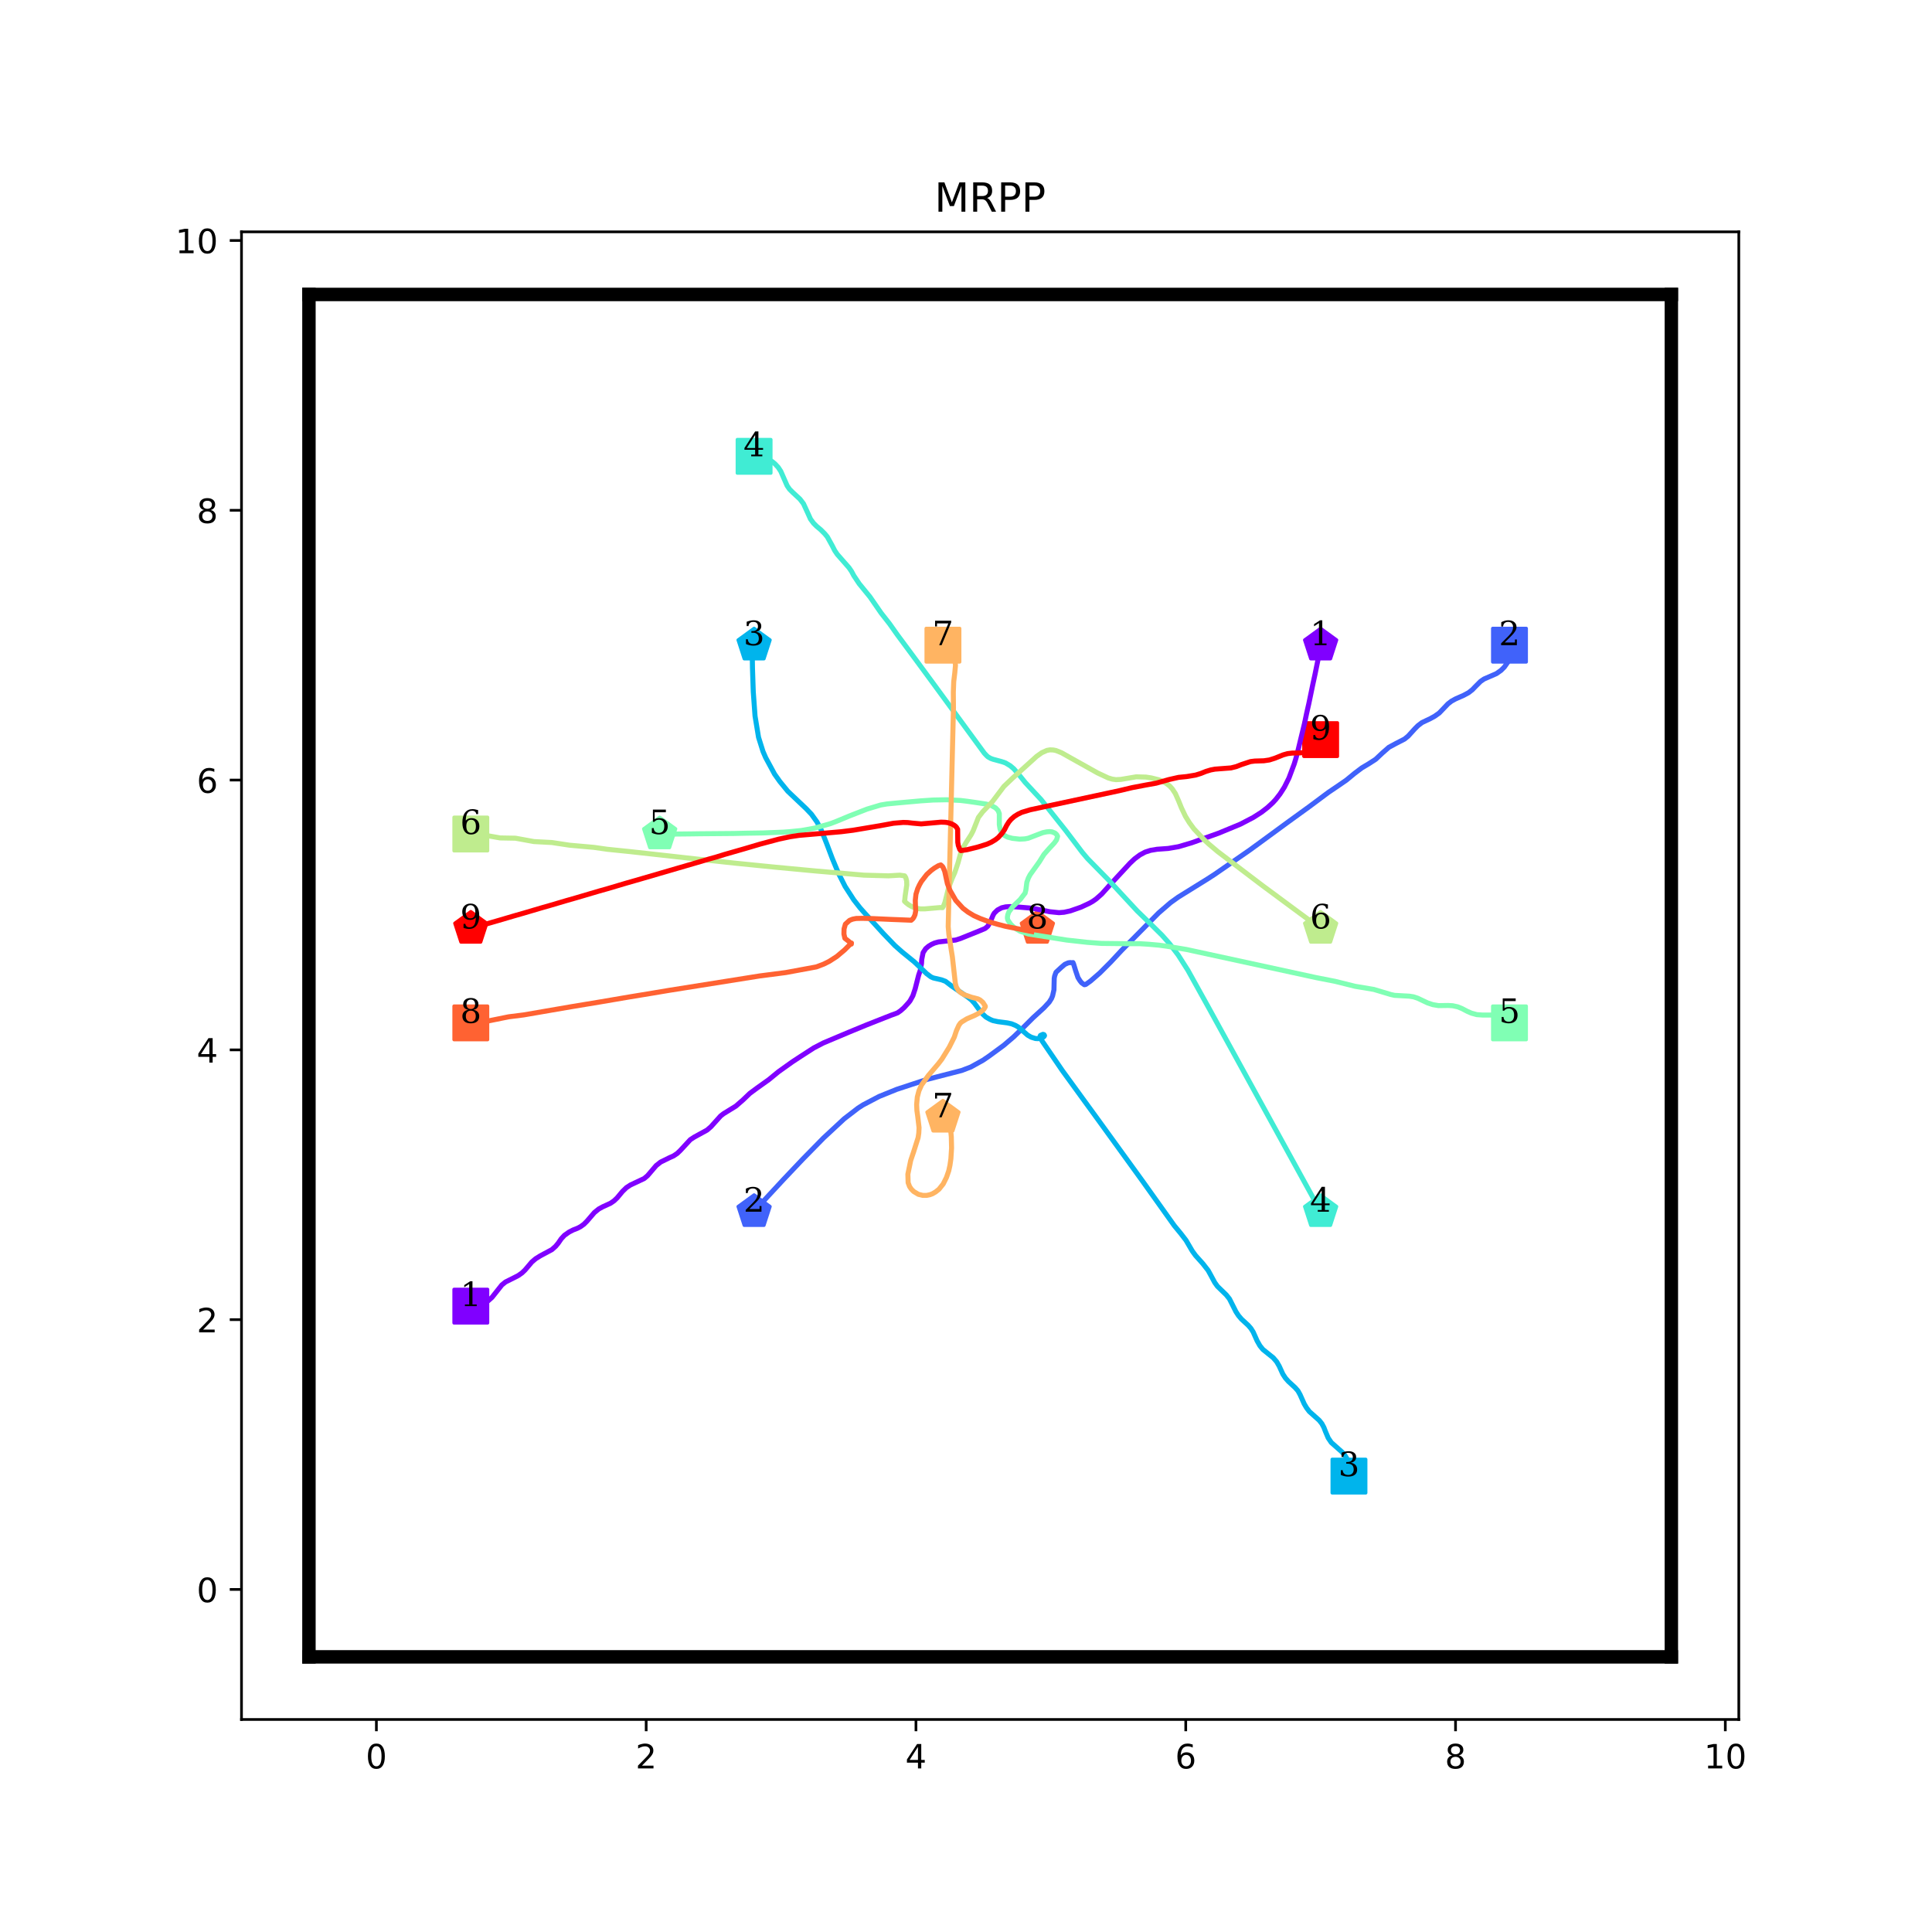 <?xml version="1.0" encoding="utf-8" standalone="no"?>
<!DOCTYPE svg PUBLIC "-//W3C//DTD SVG 1.1//EN"
  "http://www.w3.org/Graphics/SVG/1.1/DTD/svg11.dtd">
<!-- Created with matplotlib (http://matplotlib.org/) -->
<svg height="576pt" version="1.1" viewBox="0 0 576 576" width="576pt" xmlns="http://www.w3.org/2000/svg" xmlns:xlink="http://www.w3.org/1999/xlink">
 <defs>
  <style type="text/css">
*{stroke-linecap:butt;stroke-linejoin:round;}
  </style>
 </defs>
 <g id="figure_1">
  <g id="patch_1">
   <path d="M 0 576 
L 576 576 
L 576 0 
L 0 0 
z
" style="fill:#ffffff;"/>
  </g>
  <g id="axes_1">
   <g id="patch_2">
    <path d="M 72 512.64 
L 518.4 512.64 
L 518.4 69.12 
L 72 69.12 
z
" style="fill:#ffffff;"/>
   </g>
   <g id="matplotlib.axis_1">
    <g id="xtick_1">
     <g id="line2d_1">
      <defs>
       <path d="M 0 0 
L 0 3.5 
" id="md06b720447" style="stroke:#000000;stroke-width:0.8;"/>
      </defs>
      <g>
       <use style="stroke:#000000;stroke-width:0.8;" x="112.216" xlink:href="#md06b720447" y="512.64"/>
      </g>
     </g>
     <g id="text_1">
      <!-- 0 -->
      <defs>
       <path d="M 31.781 66.406 
Q 24.172 66.406 20.328 58.906 
Q 16.5 51.422 16.5 36.375 
Q 16.5 21.391 20.328 13.891 
Q 24.172 6.391 31.781 6.391 
Q 39.453 6.391 43.281 13.891 
Q 47.125 21.391 47.125 36.375 
Q 47.125 51.422 43.281 58.906 
Q 39.453 66.406 31.781 66.406 
z
M 31.781 74.219 
Q 44.047 74.219 50.516 64.516 
Q 56.984 54.828 56.984 36.375 
Q 56.984 17.969 50.516 8.266 
Q 44.047 -1.422 31.781 -1.422 
Q 19.531 -1.422 13.062 8.266 
Q 6.594 17.969 6.594 36.375 
Q 6.594 54.828 13.062 64.516 
Q 19.531 74.219 31.781 74.219 
z
" id="DejaVuSans-30"/>
      </defs>
      <g transform="translate(109.035 527.238)scale(0.1 -0.1)">
       <use xlink:href="#DejaVuSans-30"/>
      </g>
     </g>
    </g>
    <g id="xtick_2">
     <g id="line2d_2">
      <g>
       <use style="stroke:#000000;stroke-width:0.8;" x="192.649" xlink:href="#md06b720447" y="512.64"/>
      </g>
     </g>
     <g id="text_2">
      <!-- 2 -->
      <defs>
       <path d="M 19.188 8.297 
L 53.609 8.297 
L 53.609 0 
L 7.328 0 
L 7.328 8.297 
Q 12.938 14.109 22.625 23.891 
Q 32.328 33.688 34.812 36.531 
Q 39.547 41.844 41.422 45.531 
Q 43.312 49.219 43.312 52.781 
Q 43.312 58.594 39.234 62.25 
Q 35.156 65.922 28.609 65.922 
Q 23.969 65.922 18.812 64.312 
Q 13.672 62.703 7.812 59.422 
L 7.812 69.391 
Q 13.766 71.781 18.938 73 
Q 24.125 74.219 28.422 74.219 
Q 39.75 74.219 46.484 68.547 
Q 53.219 62.891 53.219 53.422 
Q 53.219 48.922 51.531 44.891 
Q 49.859 40.875 45.406 35.406 
Q 44.188 33.984 37.641 27.219 
Q 31.109 20.453 19.188 8.297 
z
" id="DejaVuSans-32"/>
      </defs>
      <g transform="translate(189.467 527.238)scale(0.1 -0.1)">
       <use xlink:href="#DejaVuSans-32"/>
      </g>
     </g>
    </g>
    <g id="xtick_3">
     <g id="line2d_3">
      <g>
       <use style="stroke:#000000;stroke-width:0.8;" x="273.081" xlink:href="#md06b720447" y="512.64"/>
      </g>
     </g>
     <g id="text_3">
      <!-- 4 -->
      <defs>
       <path d="M 37.797 64.312 
L 12.891 25.391 
L 37.797 25.391 
z
M 35.203 72.906 
L 47.609 72.906 
L 47.609 25.391 
L 58.016 25.391 
L 58.016 17.188 
L 47.609 17.188 
L 47.609 0 
L 37.797 0 
L 37.797 17.188 
L 4.891 17.188 
L 4.891 26.703 
z
" id="DejaVuSans-34"/>
      </defs>
      <g transform="translate(269.9 527.238)scale(0.1 -0.1)">
       <use xlink:href="#DejaVuSans-34"/>
      </g>
     </g>
    </g>
    <g id="xtick_4">
     <g id="line2d_4">
      <g>
       <use style="stroke:#000000;stroke-width:0.8;" x="353.514" xlink:href="#md06b720447" y="512.64"/>
      </g>
     </g>
     <g id="text_4">
      <!-- 6 -->
      <defs>
       <path d="M 33.016 40.375 
Q 26.375 40.375 22.484 35.828 
Q 18.609 31.297 18.609 23.391 
Q 18.609 15.531 22.484 10.953 
Q 26.375 6.391 33.016 6.391 
Q 39.656 6.391 43.531 10.953 
Q 47.406 15.531 47.406 23.391 
Q 47.406 31.297 43.531 35.828 
Q 39.656 40.375 33.016 40.375 
z
M 52.594 71.297 
L 52.594 62.312 
Q 48.875 64.062 45.094 64.984 
Q 41.312 65.922 37.594 65.922 
Q 27.828 65.922 22.672 59.328 
Q 17.531 52.734 16.797 39.406 
Q 19.672 43.656 24.016 45.922 
Q 28.375 48.188 33.594 48.188 
Q 44.578 48.188 50.953 41.516 
Q 57.328 34.859 57.328 23.391 
Q 57.328 12.156 50.688 5.359 
Q 44.047 -1.422 33.016 -1.422 
Q 20.359 -1.422 13.672 8.266 
Q 6.984 17.969 6.984 36.375 
Q 6.984 53.656 15.188 63.938 
Q 23.391 74.219 37.203 74.219 
Q 40.922 74.219 44.703 73.484 
Q 48.484 72.75 52.594 71.297 
z
" id="DejaVuSans-36"/>
      </defs>
      <g transform="translate(350.332 527.238)scale(0.1 -0.1)">
       <use xlink:href="#DejaVuSans-36"/>
      </g>
     </g>
    </g>
    <g id="xtick_5">
     <g id="line2d_5">
      <g>
       <use style="stroke:#000000;stroke-width:0.8;" x="433.946" xlink:href="#md06b720447" y="512.64"/>
      </g>
     </g>
     <g id="text_5">
      <!-- 8 -->
      <defs>
       <path d="M 31.781 34.625 
Q 24.75 34.625 20.719 30.859 
Q 16.703 27.094 16.703 20.516 
Q 16.703 13.922 20.719 10.156 
Q 24.75 6.391 31.781 6.391 
Q 38.812 6.391 42.859 10.172 
Q 46.922 13.969 46.922 20.516 
Q 46.922 27.094 42.891 30.859 
Q 38.875 34.625 31.781 34.625 
z
M 21.922 38.812 
Q 15.578 40.375 12.031 44.719 
Q 8.5 49.078 8.5 55.328 
Q 8.5 64.062 14.719 69.141 
Q 20.953 74.219 31.781 74.219 
Q 42.672 74.219 48.875 69.141 
Q 55.078 64.062 55.078 55.328 
Q 55.078 49.078 51.531 44.719 
Q 48 40.375 41.703 38.812 
Q 48.828 37.156 52.797 32.312 
Q 56.781 27.484 56.781 20.516 
Q 56.781 9.906 50.312 4.234 
Q 43.844 -1.422 31.781 -1.422 
Q 19.734 -1.422 13.25 4.234 
Q 6.781 9.906 6.781 20.516 
Q 6.781 27.484 10.781 32.312 
Q 14.797 37.156 21.922 38.812 
z
M 18.312 54.391 
Q 18.312 48.734 21.844 45.562 
Q 25.391 42.391 31.781 42.391 
Q 38.141 42.391 41.719 45.562 
Q 45.312 48.734 45.312 54.391 
Q 45.312 60.062 41.719 63.234 
Q 38.141 66.406 31.781 66.406 
Q 25.391 66.406 21.844 63.234 
Q 18.312 60.062 18.312 54.391 
z
" id="DejaVuSans-38"/>
      </defs>
      <g transform="translate(430.765 527.238)scale(0.1 -0.1)">
       <use xlink:href="#DejaVuSans-38"/>
      </g>
     </g>
    </g>
    <g id="xtick_6">
     <g id="line2d_6">
      <g>
       <use style="stroke:#000000;stroke-width:0.8;" x="514.378" xlink:href="#md06b720447" y="512.64"/>
      </g>
     </g>
     <g id="text_6">
      <!-- 10 -->
      <defs>
       <path d="M 12.406 8.297 
L 28.516 8.297 
L 28.516 63.922 
L 10.984 60.406 
L 10.984 69.391 
L 28.422 72.906 
L 38.281 72.906 
L 38.281 8.297 
L 54.391 8.297 
L 54.391 0 
L 12.406 0 
z
" id="DejaVuSans-31"/>
      </defs>
      <g transform="translate(508.016 527.238)scale(0.1 -0.1)">
       <use xlink:href="#DejaVuSans-31"/>
       <use x="63.623" xlink:href="#DejaVuSans-30"/>
      </g>
     </g>
    </g>
   </g>
   <g id="matplotlib.axis_2">
    <g id="ytick_1">
     <g id="line2d_7">
      <defs>
       <path d="M 0 0 
L -3.5 0 
" id="m5fee09af02" style="stroke:#000000;stroke-width:0.8;"/>
      </defs>
      <g>
       <use style="stroke:#000000;stroke-width:0.8;" x="72" xlink:href="#m5fee09af02" y="473.864"/>
      </g>
     </g>
     <g id="text_7">
      <!-- 0 -->
      <g transform="translate(58.638 477.663)scale(0.1 -0.1)">
       <use xlink:href="#DejaVuSans-30"/>
      </g>
     </g>
    </g>
    <g id="ytick_2">
     <g id="line2d_8">
      <g>
       <use style="stroke:#000000;stroke-width:0.8;" x="72" xlink:href="#m5fee09af02" y="393.431"/>
      </g>
     </g>
     <g id="text_8">
      <!-- 2 -->
      <g transform="translate(58.638 397.231)scale(0.1 -0.1)">
       <use xlink:href="#DejaVuSans-32"/>
      </g>
     </g>
    </g>
    <g id="ytick_3">
     <g id="line2d_9">
      <g>
       <use style="stroke:#000000;stroke-width:0.8;" x="72" xlink:href="#m5fee09af02" y="312.999"/>
      </g>
     </g>
     <g id="text_9">
      <!-- 4 -->
      <g transform="translate(58.638 316.798)scale(0.1 -0.1)">
       <use xlink:href="#DejaVuSans-34"/>
      </g>
     </g>
    </g>
    <g id="ytick_4">
     <g id="line2d_10">
      <g>
       <use style="stroke:#000000;stroke-width:0.8;" x="72" xlink:href="#m5fee09af02" y="232.566"/>
      </g>
     </g>
     <g id="text_10">
      <!-- 6 -->
      <g transform="translate(58.638 236.366)scale(0.1 -0.1)">
       <use xlink:href="#DejaVuSans-36"/>
      </g>
     </g>
    </g>
    <g id="ytick_5">
     <g id="line2d_11">
      <g>
       <use style="stroke:#000000;stroke-width:0.8;" x="72" xlink:href="#m5fee09af02" y="152.134"/>
      </g>
     </g>
     <g id="text_11">
      <!-- 8 -->
      <g transform="translate(58.638 155.933)scale(0.1 -0.1)">
       <use xlink:href="#DejaVuSans-38"/>
      </g>
     </g>
    </g>
    <g id="ytick_6">
     <g id="line2d_12">
      <g>
       <use style="stroke:#000000;stroke-width:0.8;" x="72" xlink:href="#m5fee09af02" y="71.702"/>
      </g>
     </g>
     <g id="text_12">
      <!-- 10 -->
      <g transform="translate(52.275 75.501)scale(0.1 -0.1)">
       <use xlink:href="#DejaVuSans-31"/>
       <use x="63.623" xlink:href="#DejaVuSans-30"/>
      </g>
     </g>
    </g>
   </g>
   <g id="line2d_13">
    <path clip-path="url(#p3460bde054)" d="M 140.368 389.41 
" style="fill:none;stroke:#1f77b4;stroke-linecap:square;stroke-width:1.5;"/>
    <defs>
     <path d="M -5 5 
L 5 5 
L 5 -5 
L -5 -5 
z
" id="m2703ace4a4" style="stroke:#8000ff;stroke-linejoin:miter;"/>
    </defs>
    <g clip-path="url(#p3460bde054)">
     <use style="fill:#8000ff;stroke:#8000ff;stroke-linejoin:miter;" x="140.368" xlink:href="#m2703ace4a4" y="389.41"/>
    </g>
   </g>
   <g id="line2d_14">
    <path clip-path="url(#p3460bde054)" d="M 393.73 192.35 
" style="fill:none;stroke:#ff7f0e;stroke-linecap:square;stroke-width:1.5;"/>
    <defs>
     <path d="M 0 -5 
L -4.755 -1.545 
L -2.939 4.045 
L 2.939 4.045 
L 4.755 -1.545 
z
" id="m515c4185e6" style="stroke:#8000ff;stroke-linejoin:miter;"/>
    </defs>
    <g clip-path="url(#p3460bde054)">
     <use style="fill:#8000ff;stroke:#8000ff;stroke-linejoin:miter;" x="393.73" xlink:href="#m515c4185e6" y="192.35"/>
    </g>
   </g>
   <g id="line2d_15">
    <path clip-path="url(#p3460bde054)" d="M 450.032 192.35 
" style="fill:none;stroke:#2ca02c;stroke-linecap:square;stroke-width:1.5;"/>
    <defs>
     <path d="M -5 5 
L 5 5 
L 5 -5 
L -5 -5 
z
" id="md46cd3d5e2" style="stroke:#4062fa;stroke-linejoin:miter;"/>
    </defs>
    <g clip-path="url(#p3460bde054)">
     <use style="fill:#4062fa;stroke:#4062fa;stroke-linejoin:miter;" x="450.032" xlink:href="#md46cd3d5e2" y="192.35"/>
    </g>
   </g>
   <g id="line2d_16">
    <path clip-path="url(#p3460bde054)" d="M 224.822 361.258 
" style="fill:none;stroke:#d62728;stroke-linecap:square;stroke-width:1.5;"/>
    <defs>
     <path d="M 0 -5 
L -4.755 -1.545 
L -2.939 4.045 
L 2.939 4.045 
L 4.755 -1.545 
z
" id="md62375fbcd" style="stroke:#4062fa;stroke-linejoin:miter;"/>
    </defs>
    <g clip-path="url(#p3460bde054)">
     <use style="fill:#4062fa;stroke:#4062fa;stroke-linejoin:miter;" x="224.822" xlink:href="#md62375fbcd" y="361.258"/>
    </g>
   </g>
   <g id="line2d_17">
    <path clip-path="url(#p3460bde054)" d="M 402.175 440.082 
" style="fill:none;stroke:#9467bd;stroke-linecap:square;stroke-width:1.5;"/>
    <defs>
     <path d="M -5 5 
L 5 5 
L 5 -5 
L -5 -5 
z
" id="m5f283fdbd2" style="stroke:#00b4ec;stroke-linejoin:miter;"/>
    </defs>
    <g clip-path="url(#p3460bde054)">
     <use style="fill:#00b4ec;stroke:#00b4ec;stroke-linejoin:miter;" x="402.175" xlink:href="#m5f283fdbd2" y="440.082"/>
    </g>
   </g>
   <g id="line2d_18">
    <path clip-path="url(#p3460bde054)" d="M 224.822 192.35 
" style="fill:none;stroke:#8c564b;stroke-linecap:square;stroke-width:1.5;"/>
    <defs>
     <path d="M 0 -5 
L -4.755 -1.545 
L -2.939 4.045 
L 2.939 4.045 
L 4.755 -1.545 
z
" id="mf23f3c5250" style="stroke:#00b4ec;stroke-linejoin:miter;"/>
    </defs>
    <g clip-path="url(#p3460bde054)">
     <use style="fill:#00b4ec;stroke:#00b4ec;stroke-linejoin:miter;" x="224.822" xlink:href="#mf23f3c5250" y="192.35"/>
    </g>
   </g>
   <g id="line2d_19">
    <path clip-path="url(#p3460bde054)" d="M 224.822 136.048 
" style="fill:none;stroke:#e377c2;stroke-linecap:square;stroke-width:1.5;"/>
    <defs>
     <path d="M -5 5 
L 5 5 
L 5 -5 
L -5 -5 
z
" id="m6e762dd356" style="stroke:#40ecd4;stroke-linejoin:miter;"/>
    </defs>
    <g clip-path="url(#p3460bde054)">
     <use style="fill:#40ecd4;stroke:#40ecd4;stroke-linejoin:miter;" x="224.822" xlink:href="#m6e762dd356" y="136.048"/>
    </g>
   </g>
   <g id="line2d_20">
    <path clip-path="url(#p3460bde054)" d="M 393.73 361.258 
" style="fill:none;stroke:#7f7f7f;stroke-linecap:square;stroke-width:1.5;"/>
    <defs>
     <path d="M 0 -5 
L -4.755 -1.545 
L -2.939 4.045 
L 2.939 4.045 
L 4.755 -1.545 
z
" id="ma9a4bad374" style="stroke:#40ecd4;stroke-linejoin:miter;"/>
    </defs>
    <g clip-path="url(#p3460bde054)">
     <use style="fill:#40ecd4;stroke:#40ecd4;stroke-linejoin:miter;" x="393.73" xlink:href="#ma9a4bad374" y="361.258"/>
    </g>
   </g>
   <g id="line2d_21">
    <path clip-path="url(#p3460bde054)" d="M 450.032 304.956 
" style="fill:none;stroke:#bcbd22;stroke-linecap:square;stroke-width:1.5;"/>
    <defs>
     <path d="M -5 5 
L 5 5 
L 5 -5 
L -5 -5 
z
" id="m2dd057eb4e" style="stroke:#80ffb4;stroke-linejoin:miter;"/>
    </defs>
    <g clip-path="url(#p3460bde054)">
     <use style="fill:#80ffb4;stroke:#80ffb4;stroke-linejoin:miter;" x="450.032" xlink:href="#m2dd057eb4e" y="304.956"/>
    </g>
   </g>
   <g id="line2d_22">
    <path clip-path="url(#p3460bde054)" d="M 196.67 248.653 
" style="fill:none;stroke:#17becf;stroke-linecap:square;stroke-width:1.5;"/>
    <defs>
     <path d="M 0 -5 
L -4.755 -1.545 
L -2.939 4.045 
L 2.939 4.045 
L 4.755 -1.545 
z
" id="m5fa4509f71" style="stroke:#80ffb4;stroke-linejoin:miter;"/>
    </defs>
    <g clip-path="url(#p3460bde054)">
     <use style="fill:#80ffb4;stroke:#80ffb4;stroke-linejoin:miter;" x="196.67" xlink:href="#m5fa4509f71" y="248.653"/>
    </g>
   </g>
   <g id="line2d_23">
    <path clip-path="url(#p3460bde054)" d="M 140.368 248.653 
" style="fill:none;stroke:#1f77b4;stroke-linecap:square;stroke-width:1.5;"/>
    <defs>
     <path d="M -5 5 
L 5 5 
L 5 -5 
L -5 -5 
z
" id="m2b046ea20e" style="stroke:#bfec8e;stroke-linejoin:miter;"/>
    </defs>
    <g clip-path="url(#p3460bde054)">
     <use style="fill:#bfec8e;stroke:#bfec8e;stroke-linejoin:miter;" x="140.368" xlink:href="#m2b046ea20e" y="248.653"/>
    </g>
   </g>
   <g id="line2d_24">
    <path clip-path="url(#p3460bde054)" d="M 393.73 276.804 
" style="fill:none;stroke:#ff7f0e;stroke-linecap:square;stroke-width:1.5;"/>
    <defs>
     <path d="M 0 -5 
L -4.755 -1.545 
L -2.939 4.045 
L 2.939 4.045 
L 4.755 -1.545 
z
" id="m916c5996a1" style="stroke:#bfec8e;stroke-linejoin:miter;"/>
    </defs>
    <g clip-path="url(#p3460bde054)">
     <use style="fill:#bfec8e;stroke:#bfec8e;stroke-linejoin:miter;" x="393.73" xlink:href="#m916c5996a1" y="276.804"/>
    </g>
   </g>
   <g id="line2d_25">
    <path clip-path="url(#p3460bde054)" d="M 281.124 192.35 
" style="fill:none;stroke:#2ca02c;stroke-linecap:square;stroke-width:1.5;"/>
    <defs>
     <path d="M -5 5 
L 5 5 
L 5 -5 
L -5 -5 
z
" id="m229049ff85" style="stroke:#ffb462;stroke-linejoin:miter;"/>
    </defs>
    <g clip-path="url(#p3460bde054)">
     <use style="fill:#ffb462;stroke:#ffb462;stroke-linejoin:miter;" x="281.124" xlink:href="#m229049ff85" y="192.35"/>
    </g>
   </g>
   <g id="line2d_26">
    <path clip-path="url(#p3460bde054)" d="M 281.124 333.107 
" style="fill:none;stroke:#d62728;stroke-linecap:square;stroke-width:1.5;"/>
    <defs>
     <path d="M 0 -5 
L -4.755 -1.545 
L -2.939 4.045 
L 2.939 4.045 
L 4.755 -1.545 
z
" id="m38e476c53e" style="stroke:#ffb462;stroke-linejoin:miter;"/>
    </defs>
    <g clip-path="url(#p3460bde054)">
     <use style="fill:#ffb462;stroke:#ffb462;stroke-linejoin:miter;" x="281.124" xlink:href="#m38e476c53e" y="333.107"/>
    </g>
   </g>
   <g id="line2d_27">
    <path clip-path="url(#p3460bde054)" d="M 140.368 304.956 
" style="fill:none;stroke:#9467bd;stroke-linecap:square;stroke-width:1.5;"/>
    <defs>
     <path d="M -5 5 
L 5 5 
L 5 -5 
L -5 -5 
z
" id="m66564ba761" style="stroke:#ff6232;stroke-linejoin:miter;"/>
    </defs>
    <g clip-path="url(#p3460bde054)">
     <use style="fill:#ff6232;stroke:#ff6232;stroke-linejoin:miter;" x="140.368" xlink:href="#m66564ba761" y="304.956"/>
    </g>
   </g>
   <g id="line2d_28">
    <path clip-path="url(#p3460bde054)" d="M 309.276 276.804 
" style="fill:none;stroke:#8c564b;stroke-linecap:square;stroke-width:1.5;"/>
    <defs>
     <path d="M 0 -5 
L -4.755 -1.545 
L -2.939 4.045 
L 2.939 4.045 
L 4.755 -1.545 
z
" id="m99a8b5ce9d" style="stroke:#ff6232;stroke-linejoin:miter;"/>
    </defs>
    <g clip-path="url(#p3460bde054)">
     <use style="fill:#ff6232;stroke:#ff6232;stroke-linejoin:miter;" x="309.276" xlink:href="#m99a8b5ce9d" y="276.804"/>
    </g>
   </g>
   <g id="line2d_29">
    <path clip-path="url(#p3460bde054)" d="M 393.73 220.502 
" style="fill:none;stroke:#e377c2;stroke-linecap:square;stroke-width:1.5;"/>
    <defs>
     <path d="M -5 5 
L 5 5 
L 5 -5 
L -5 -5 
z
" id="mac42ced794" style="stroke:#ff0000;stroke-linejoin:miter;"/>
    </defs>
    <g clip-path="url(#p3460bde054)">
     <use style="fill:#ff0000;stroke:#ff0000;stroke-linejoin:miter;" x="393.73" xlink:href="#mac42ced794" y="220.502"/>
    </g>
   </g>
   <g id="line2d_30">
    <path clip-path="url(#p3460bde054)" d="M 140.368 276.804 
" style="fill:none;stroke:#7f7f7f;stroke-linecap:square;stroke-width:1.5;"/>
    <defs>
     <path d="M 0 -5 
L -4.755 -1.545 
L -2.939 4.045 
L 2.939 4.045 
L 4.755 -1.545 
z
" id="m60c2db29d5" style="stroke:#ff0000;stroke-linejoin:miter;"/>
    </defs>
    <g clip-path="url(#p3460bde054)">
     <use style="fill:#ff0000;stroke:#ff0000;stroke-linejoin:miter;" x="140.368" xlink:href="#m60c2db29d5" y="276.804"/>
    </g>
   </g>
   <g id="line2d_31"/>
   <g id="line2d_32">
    <path clip-path="url(#p3460bde054)" d="M 92.108 493.972 
L 92.108 87.788 
" style="fill:none;stroke:#000000;stroke-linecap:square;stroke-width:4;"/>
   </g>
   <g id="line2d_33">
    <path clip-path="url(#p3460bde054)" d="M 92.108 87.788 
L 498.292 87.788 
" style="fill:none;stroke:#000000;stroke-linecap:square;stroke-width:4;"/>
   </g>
   <g id="line2d_34">
    <path clip-path="url(#p3460bde054)" d="M 498.292 87.788 
L 498.292 493.972 
" style="fill:none;stroke:#000000;stroke-linecap:square;stroke-width:4;"/>
   </g>
   <g id="line2d_35">
    <path clip-path="url(#p3460bde054)" d="M 498.292 493.972 
L 92.108 493.972 
" style="fill:none;stroke:#000000;stroke-linecap:square;stroke-width:4;"/>
   </g>
   <g id="line2d_36">
    <path clip-path="url(#p3460bde054)" d="M 140.368 389.41 
L 141.815 389.329 
L 143.303 389.008 
L 144.671 388.364 
L 145.555 387.801 
L 146.682 386.796 
L 149.617 383.096 
L 150.703 382.211 
L 153.357 380.884 
L 154.524 380.281 
L 155.61 379.517 
L 156.534 378.632 
L 158.545 376.259 
L 159.671 375.294 
L 161.079 374.409 
L 164.538 372.559 
L 165.664 371.554 
L 166.428 370.629 
L 167.312 369.342 
L 168.278 368.296 
L 169.645 367.331 
L 170.892 366.688 
L 172.138 366.205 
L 173.063 365.722 
L 174.069 364.998 
L 174.994 364.074 
L 177.206 361.5 
L 178.493 360.454 
L 179.659 359.811 
L 182.032 358.725 
L 183.077 358.001 
L 184.002 357.116 
L 185.571 355.226 
L 186.777 354.06 
L 187.943 353.296 
L 192.045 351.365 
L 193.051 350.521 
L 195.625 347.504 
L 196.952 346.459 
L 199.646 345.132 
L 200.813 344.609 
L 201.898 343.885 
L 202.823 343 
L 205.799 339.783 
L 206.966 339.019 
L 210.786 336.928 
L 211.952 335.922 
L 214.848 332.705 
L 215.733 332.021 
L 219.392 329.769 
L 221.564 327.879 
L 223.535 325.989 
L 225.706 324.38 
L 229.205 321.887 
L 232.101 319.514 
L 236.283 316.538 
L 238.736 314.929 
L 242.597 312.436 
L 245.453 310.948 
L 252.893 307.811 
L 258.362 305.559 
L 265.601 302.704 
L 267.571 301.98 
L 268.496 301.336 
L 269.542 300.411 
L 270.789 299.044 
L 271.312 298.4 
L 272.156 296.872 
L 272.84 294.821 
L 273.885 290.719 
L 274.368 289.312 
L 274.73 287.261 
L 274.81 286.014 
L 275.213 284.003 
L 275.977 282.837 
L 276.821 282.113 
L 277.746 281.55 
L 278.631 281.148 
L 279.797 280.826 
L 282.653 280.504 
L 284.905 280.263 
L 286.312 279.821 
L 291.902 277.568 
L 293.712 276.804 
L 294.516 276.121 
L 295.24 274.874 
L 296.085 272.823 
L 296.447 272.22 
L 297.412 271.295 
L 298.618 270.651 
L 299.825 270.37 
L 301.072 270.289 
L 302.922 270.37 
L 307.747 270.772 
L 310.643 271.335 
L 312.976 271.818 
L 315.71 272.099 
L 317.238 271.978 
L 319.088 271.576 
L 322.306 270.45 
L 324.799 269.284 
L 325.724 268.761 
L 326.77 268.037 
L 328.459 266.549 
L 331.354 263.332 
L 336.904 257.34 
L 338.272 256.053 
L 339.84 254.886 
L 341.408 254.042 
L 343.017 253.519 
L 344.947 253.197 
L 348.285 252.956 
L 351.342 252.433 
L 355.283 251.267 
L 359.345 249.819 
L 363.286 248.412 
L 369.801 245.717 
L 373.662 243.706 
L 376.115 242.138 
L 377.925 240.73 
L 379.453 239.323 
L 380.378 238.317 
L 381.625 236.709 
L 382.912 234.698 
L 384.279 231.963 
L 385.847 227.781 
L 386.41 225.931 
L 386.933 223.92 
L 388.944 215.595 
L 389.547 212.7 
L 390.231 209.683 
L 391.397 204.053 
L 392.081 200.916 
L 393.448 194.2 
L 393.448 194.2 
" style="fill:none;stroke:#8000ff;stroke-linecap:square;stroke-width:1.5;"/>
   </g>
   <g id="line2d_37">
    <path clip-path="url(#p3460bde054)" d="M 450.032 192.35 
L 450.274 192.431 
L 450.354 192.592 
L 450.475 192.994 
L 450.515 193.718 
L 450.394 194.844 
L 450.032 196.211 
L 449.469 197.498 
L 448.504 198.865 
L 447.499 199.871 
L 446.131 200.836 
L 442.432 202.445 
L 441.386 203.168 
L 439.858 204.697 
L 438.973 205.622 
L 437.847 206.506 
L 436.359 207.311 
L 433.986 208.356 
L 432.739 209.04 
L 431.694 209.844 
L 429.08 212.579 
L 427.712 213.544 
L 426.466 214.228 
L 423.932 215.434 
L 422.726 216.359 
L 421.841 217.244 
L 419.83 219.456 
L 418.744 220.341 
L 416.09 221.708 
L 414.079 222.794 
L 412.149 224.483 
L 410.138 226.373 
L 408.087 227.7 
L 405.996 228.947 
L 403.864 230.556 
L 401.371 232.607 
L 398.918 234.296 
L 396.062 236.226 
L 390.231 240.57 
L 384.4 244.792 
L 372.697 253.358 
L 362.12 260.678 
L 360.069 262.005 
L 351.261 267.474 
L 348.969 269.123 
L 345.43 272.179 
L 334.411 283.319 
L 331.113 286.858 
L 327.896 290.076 
L 325.121 292.489 
L 323.713 293.494 
L 323.351 293.574 
L 323.271 293.574 
L 322.467 293.011 
L 321.984 292.408 
L 321.381 291.443 
L 320.697 289.432 
L 320.094 287.462 
L 319.893 286.979 
L 319.812 287.059 
L 319.088 286.979 
L 318.485 287.059 
L 317.48 287.502 
L 316.434 288.387 
L 314.826 289.875 
L 314.423 291.001 
L 314.303 291.684 
L 314.222 295.103 
L 313.82 296.872 
L 313.498 297.677 
L 312.815 298.762 
L 311.206 300.492 
L 307.989 303.427 
L 304.731 306.685 
L 302.198 309.138 
L 299.222 311.672 
L 294.838 314.889 
L 293.069 316.096 
L 289.449 318.106 
L 286.714 319.152 
L 276.258 321.846 
L 267.33 324.782 
L 262.062 326.914 
L 257.316 329.407 
L 255.869 330.332 
L 251.686 333.549 
L 245.533 339.26 
L 239.34 345.574 
L 235.68 349.435 
L 233.549 351.687 
L 225.907 359.931 
L 225.907 359.931 
" style="fill:none;stroke:#4062fa;stroke-linecap:square;stroke-width:1.5;"/>
   </g>
   <g id="line2d_38">
    <path clip-path="url(#p3460bde054)" d="M 402.175 440.082 
L 401.934 440.163 
L 401.894 440.203 
L 401.974 440.122 
L 402.215 439.6 
L 402.376 438.835 
L 402.376 437.549 
L 402.135 436.302 
L 401.693 435.095 
L 401.049 434.01 
L 400.044 432.843 
L 396.907 430.068 
L 395.982 428.701 
L 395.178 426.811 
L 394.695 425.564 
L 394.092 424.438 
L 393.287 423.433 
L 390.352 420.819 
L 389.507 419.693 
L 388.823 418.526 
L 387.617 415.832 
L 386.973 414.666 
L 386.129 413.7 
L 384.118 411.85 
L 383.233 410.845 
L 382.469 409.679 
L 381.383 407.306 
L 380.619 405.979 
L 379.614 404.813 
L 376.517 402.319 
L 375.632 401.233 
L 374.788 399.745 
L 373.622 397.131 
L 372.938 396.045 
L 372.134 395.12 
L 370.123 393.27 
L 369.238 392.225 
L 368.474 391.059 
L 366.544 387.238 
L 365.578 386.032 
L 362.964 383.498 
L 362.16 382.372 
L 360.833 379.919 
L 360.189 378.752 
L 358.581 376.701 
L 356.449 374.329 
L 355.484 373.002 
L 353.594 369.784 
L 351.985 367.693 
L 350.095 365.401 
L 340.604 352.089 
L 327.091 333.429 
L 322.668 327.356 
L 316.675 319.112 
L 310.603 310.224 
L 310.08 308.937 
L 310.16 308.776 
L 310.201 308.696 
L 310.925 308.374 
L 311.246 308.454 
L 311.407 308.736 
L 311.327 308.937 
L 311.085 309.178 
L 310.12 309.581 
L 309.477 309.661 
L 308.713 309.621 
L 307.426 309.219 
L 306.38 308.615 
L 304.812 307.248 
L 303.525 306.162 
L 302.761 305.72 
L 301.594 305.237 
L 300.307 304.956 
L 297.492 304.594 
L 296.004 304.272 
L 295.16 303.91 
L 293.953 303.226 
L 293.069 302.422 
L 292.304 301.537 
L 290.535 299.124 
L 289.65 298.159 
L 288.645 297.355 
L 283.779 294.017 
L 281.888 292.569 
L 280.722 292.127 
L 278.269 291.564 
L 277.545 291.242 
L 276.258 290.277 
L 275.052 289.11 
L 272.598 286.778 
L 268.939 283.802 
L 266.807 281.912 
L 263.51 278.493 
L 259.005 273.547 
L 257.759 272.179 
L 256.432 270.691 
L 254.541 268.278 
L 251.968 264.297 
L 249.957 260.316 
L 248.147 255.972 
L 246.458 251.508 
L 244.89 247.567 
L 243.562 245.034 
L 241.914 242.741 
L 240.305 241.052 
L 234.876 235.904 
L 232.503 233.009 
L 230.934 230.797 
L 228.28 225.891 
L 227.476 224.041 
L 226.149 219.818 
L 225.103 213.464 
L 224.58 206.265 
L 224.5 203.973 
L 224.339 199.147 
L 224.259 193.677 
L 224.259 193.677 
" style="fill:none;stroke:#00b4ec;stroke-linecap:square;stroke-width:1.5;"/>
   </g>
   <g id="line2d_39">
    <path clip-path="url(#p3460bde054)" d="M 224.822 136.048 
L 225.907 136.088 
L 227.154 136.249 
L 228.723 136.771 
L 230.211 137.616 
L 231.055 138.3 
L 232.02 139.345 
L 232.784 140.512 
L 234.675 144.815 
L 235.398 145.86 
L 236.323 146.785 
L 238.495 148.796 
L 239.541 150.163 
L 240.948 153.22 
L 241.632 154.748 
L 242.557 155.995 
L 243.482 156.92 
L 244.688 157.925 
L 245.895 159.132 
L 246.659 160.057 
L 248.107 162.671 
L 248.871 164.159 
L 249.635 165.285 
L 253.134 169.266 
L 253.898 170.392 
L 254.541 171.599 
L 256.15 174.012 
L 259.367 177.953 
L 262.705 182.779 
L 265.199 185.956 
L 267.531 189.254 
L 270.065 192.672 
L 272.478 195.93 
L 278.189 203.691 
L 293.471 224.563 
L 294.195 225.328 
L 294.557 225.649 
L 295.321 226.092 
L 296.085 226.373 
L 298.618 227.057 
L 299.785 227.459 
L 301.192 228.304 
L 302.278 229.229 
L 304.007 231.239 
L 305.656 233.29 
L 310.402 238.398 
L 317.761 247.648 
L 322.708 254.163 
L 324.236 255.972 
L 330.429 262.286 
L 335.979 268.278 
L 339.036 271.576 
L 343.299 275.718 
L 346.435 278.815 
L 348.688 281.349 
L 351.261 284.727 
L 354.157 289.271 
L 360.471 300.653 
L 392.925 359.73 
L 392.925 359.73 
" style="fill:none;stroke:#40ecd4;stroke-linecap:square;stroke-width:1.5;"/>
   </g>
   <g id="line2d_40">
    <path clip-path="url(#p3460bde054)" d="M 450.032 304.956 
L 449.831 305.036 
L 449.67 305.277 
L 449.67 305.358 
L 449.67 305.237 
L 449.148 304.272 
L 448.585 303.709 
L 447.74 303.226 
L 446.534 302.824 
L 445.287 302.623 
L 442.029 302.623 
L 440.3 302.502 
L 438.691 302.06 
L 437.405 301.497 
L 435.876 300.693 
L 434.589 300.17 
L 433.101 299.848 
L 431.774 299.768 
L 428.879 299.808 
L 427.19 299.526 
L 425.621 299.004 
L 422.645 297.596 
L 421.439 297.194 
L 420.152 296.993 
L 415.768 296.752 
L 414.682 296.51 
L 409.575 294.982 
L 404.025 294.057 
L 398.033 292.569 
L 392.483 291.483 
L 353.755 283.078 
L 347.923 282.113 
L 345.551 281.791 
L 342.374 281.51 
L 339.719 281.349 
L 335.698 281.349 
L 328.419 281.268 
L 324.156 280.947 
L 318.003 280.263 
L 306.621 278.453 
L 304.168 277.649 
L 302.922 276.925 
L 301.997 276.201 
L 301.313 275.517 
L 300.509 274.351 
L 300.348 273.828 
L 300.348 273.386 
L 300.468 272.702 
L 300.79 271.858 
L 301.997 270.249 
L 304.168 268.158 
L 305.616 266.268 
L 305.616 266.308 
L 305.857 265.302 
L 306.139 263.05 
L 306.581 261.804 
L 307.104 260.798 
L 309.839 256.978 
L 311.246 254.726 
L 312.734 253.037 
L 314.303 251.347 
L 314.986 250.422 
L 315.308 249.337 
L 315.308 249.337 
L 315.027 248.814 
L 314.544 248.371 
L 313.659 248.01 
L 312.935 247.929 
L 312.01 248.01 
L 310.884 248.251 
L 306.581 249.9 
L 305.536 250.101 
L 304.007 250.181 
L 301.836 249.94 
L 300.428 249.578 
L 299.503 249.095 
L 299.101 248.774 
L 298.458 247.889 
L 298.136 247.085 
L 297.935 245.838 
L 297.935 242.58 
L 297.573 241.655 
L 296.809 240.851 
L 295.441 240.087 
L 293.994 239.725 
L 291.138 239.283 
L 288.323 238.88 
L 286.312 238.639 
L 282.25 238.438 
L 278.189 238.518 
L 274.569 238.76 
L 267.813 239.363 
L 264.435 239.685 
L 262.544 240.006 
L 258.523 241.213 
L 253.254 243.264 
L 249.474 244.832 
L 247.584 245.556 
L 242.919 246.883 
L 238.897 247.607 
L 235.238 247.969 
L 233.589 248.09 
L 227.516 248.331 
L 222.288 248.412 
L 218.789 248.492 
L 208.735 248.573 
L 205.92 248.613 
L 198.279 248.693 
L 198.279 248.693 
" style="fill:none;stroke:#80ffb4;stroke-linecap:square;stroke-width:1.5;"/>
   </g>
   <g id="line2d_41">
    <path clip-path="url(#p3460bde054)" d="M 140.368 248.653 
L 142.016 248.693 
L 143.625 248.854 
L 149.135 249.819 
L 153.679 249.9 
L 156.333 250.382 
L 159.189 250.905 
L 164.538 251.187 
L 169.846 251.991 
L 177.085 252.634 
L 181.026 253.197 
L 187.702 253.881 
L 196.791 254.886 
L 200.772 255.329 
L 207.971 256.133 
L 213.561 256.736 
L 219.151 257.34 
L 227.154 258.144 
L 231.176 258.546 
L 243.16 259.672 
L 257.598 260.919 
L 264.917 261.12 
L 268.255 260.919 
L 269.703 261.12 
L 269.824 261.281 
L 270.065 261.723 
L 270.306 262.648 
L 270.346 263.814 
L 269.864 267.072 
L 269.703 268.761 
L 269.663 268.64 
L 270.105 269.123 
L 270.869 269.726 
L 271.915 270.33 
L 273.403 270.812 
L 274.408 270.973 
L 275.695 270.973 
L 280.32 270.571 
L 281.004 270.611 
L 280.963 270.571 
L 281.245 270.249 
L 281.728 269.002 
L 282.773 264.78 
L 283.859 261.924 
L 284.663 260.115 
L 285.629 257.219 
L 286.352 254.565 
L 286.956 253.037 
L 288.001 251.227 
L 289.53 248.854 
L 290.133 247.688 
L 291.701 243.706 
L 292.988 242.017 
L 293.792 241.173 
L 295.843 239.041 
L 299.302 234.457 
L 301.876 232.003 
L 309.075 225.488 
L 310.603 224.403 
L 312.131 223.719 
L 313.056 223.558 
L 314.021 223.598 
L 314.826 223.759 
L 316.515 224.443 
L 319.37 226.051 
L 327.212 230.435 
L 330.389 231.923 
L 331.596 232.285 
L 332.722 232.446 
L 334.21 232.365 
L 338.754 231.601 
L 341.65 231.682 
L 343.218 231.923 
L 345.51 232.486 
L 346.637 232.969 
L 347.722 233.572 
L 348.728 234.336 
L 349.492 235.181 
L 350.417 236.588 
L 351.382 238.76 
L 352.227 240.851 
L 353.433 243.385 
L 354.599 245.275 
L 355.926 247.085 
L 358.983 250.342 
L 360.431 251.669 
L 363.045 253.881 
L 376.276 263.935 
L 379.051 265.986 
L 391.437 275.155 
L 392.121 275.638 
L 392.121 275.638 
" style="fill:none;stroke:#bfec8e;stroke-linecap:square;stroke-width:1.5;"/>
   </g>
   <g id="line2d_42">
    <path clip-path="url(#p3460bde054)" d="M 281.124 192.35 
L 281.526 192.39 
L 282.21 192.672 
L 283.135 193.436 
L 283.779 194.24 
L 284.221 195.125 
L 284.704 196.734 
L 284.864 198.383 
L 284.663 200.554 
L 284.342 203.209 
L 284.221 206.386 
L 284.261 210.97 
L 282.693 276.241 
L 282.894 278.574 
L 283.658 283.561 
L 283.939 285.29 
L 284.824 293.213 
L 285.106 294.258 
L 285.709 295.304 
L 286.393 295.907 
L 287.438 296.55 
L 289.65 297.315 
L 291.54 297.797 
L 292.184 298.119 
L 293.028 298.843 
L 293.752 299.969 
L 293.752 300.17 
L 293.35 300.854 
L 292.747 301.417 
L 291.862 302.06 
L 290.736 302.663 
L 288.243 303.749 
L 286.795 304.634 
L 286.352 304.996 
L 285.87 305.68 
L 285.146 307.288 
L 284.502 309.219 
L 283.014 312.195 
L 280.803 315.774 
L 279.757 317.141 
L 276.781 320.64 
L 274.73 323.495 
L 273.966 325.225 
L 273.483 327.075 
L 273.282 329.286 
L 273.363 331.096 
L 273.604 332.785 
L 274.006 336.204 
L 273.926 337.812 
L 273.725 339.18 
L 272.357 343.483 
L 271.513 345.976 
L 270.668 350.078 
L 270.749 352.612 
L 271.191 353.778 
L 271.714 354.542 
L 272.397 355.226 
L 273.805 356.07 
L 275.132 356.392 
L 276.258 356.392 
L 277.223 356.191 
L 277.987 355.91 
L 278.953 355.347 
L 279.958 354.542 
L 281.205 352.974 
L 282.17 351.043 
L 282.854 349.073 
L 283.216 347.424 
L 283.497 345.453 
L 283.698 342.276 
L 283.618 338.858 
L 283.175 334.434 
L 283.175 334.434 
" style="fill:none;stroke:#ffb462;stroke-linecap:square;stroke-width:1.5;"/>
   </g>
   <g id="line2d_43">
    <path clip-path="url(#p3460bde054)" d="M 140.368 304.956 
L 141.775 304.956 
L 144.309 304.634 
L 151.668 303.146 
L 156.132 302.583 
L 170.128 300.17 
L 179.096 298.682 
L 187.581 297.234 
L 194.418 296.108 
L 199.445 295.264 
L 226.511 290.96 
L 234.272 289.955 
L 243.402 288.266 
L 245.613 287.421 
L 247.222 286.617 
L 249.474 285.169 
L 251.807 283.199 
L 253.858 281.148 
L 253.818 281.309 
L 253.818 281.469 
L 253.737 281.309 
L 253.174 280.746 
L 251.887 279.74 
L 251.606 278.453 
L 251.646 276.925 
L 252.048 275.517 
L 253.295 274.391 
L 254.22 274.029 
L 255.265 273.828 
L 257.075 273.788 
L 260.252 273.869 
L 265.601 274.11 
L 267.732 274.19 
L 271.674 274.351 
L 272.196 273.869 
L 272.478 273.426 
L 272.8 272.702 
L 273.001 271.616 
L 272.92 269.766 
L 272.88 268.439 
L 273.081 266.589 
L 273.604 264.941 
L 274.127 263.814 
L 274.69 262.809 
L 276.298 260.718 
L 277.626 259.511 
L 278.55 258.828 
L 279.757 258.104 
L 280.481 257.862 
L 280.803 258.144 
L 281.124 258.506 
L 281.647 259.753 
L 282.451 263.453 
L 283.216 265.423 
L 284.945 268.439 
L 287.076 270.772 
L 288.605 271.938 
L 290.334 272.984 
L 292.304 273.869 
L 295.079 274.874 
L 297.573 275.598 
L 299.744 276.161 
L 306.983 277.609 
L 307.627 277.729 
L 307.627 277.729 
" style="fill:none;stroke:#ff6232;stroke-linecap:square;stroke-width:1.5;"/>
   </g>
   <g id="line2d_44">
    <path clip-path="url(#p3460bde054)" d="M 393.73 220.502 
L 393.971 220.582 
L 394.092 220.823 
L 394.051 221.065 
L 393.931 221.507 
L 393.569 222.15 
L 392.966 222.834 
L 392 223.478 
L 390.754 224 
L 389.386 224.362 
L 386.933 224.483 
L 385.204 224.523 
L 383.877 224.684 
L 382.59 225.046 
L 380.096 226.051 
L 378.448 226.574 
L 376.799 226.816 
L 374.104 226.896 
L 372.817 227.057 
L 370.123 227.942 
L 368.595 228.545 
L 366.986 228.947 
L 363.809 229.188 
L 362.24 229.309 
L 360.954 229.55 
L 359.506 229.993 
L 358.018 230.596 
L 356.449 231.078 
L 353.795 231.521 
L 351.382 231.762 
L 348.527 232.406 
L 344.706 233.491 
L 341.77 234.014 
L 337.548 234.819 
L 333.647 235.744 
L 307.184 241.414 
L 304.651 242.178 
L 303.485 242.741 
L 302.399 243.425 
L 301.434 244.269 
L 300.79 245.034 
L 300.106 246.119 
L 299.503 247.326 
L 298.739 248.452 
L 297.613 249.699 
L 296.728 250.382 
L 295.522 251.106 
L 294.275 251.669 
L 291.46 252.554 
L 288.363 253.318 
L 286.473 253.6 
L 286.151 253.278 
L 285.709 252.071 
L 285.548 251.106 
L 285.508 247.245 
L 285.186 246.682 
L 284.905 246.361 
L 284.422 245.999 
L 283.738 245.637 
L 282.653 245.275 
L 281.768 245.154 
L 280.561 245.114 
L 274.65 245.637 
L 271.955 245.395 
L 270.628 245.235 
L 269.301 245.194 
L 266.405 245.436 
L 262.223 246.2 
L 254.3 247.527 
L 250.761 247.969 
L 238.214 249.055 
L 235.559 249.457 
L 232.181 250.181 
L 226.591 251.669 
L 221.966 253.037 
L 215.934 254.766 
L 213.601 255.49 
L 211.43 256.093 
L 207.609 257.219 
L 201.939 258.868 
L 191.322 261.965 
L 186.697 263.292 
L 181.147 264.941 
L 178.573 265.664 
L 171.897 267.635 
L 168.8 268.52 
L 164.176 269.887 
L 161.36 270.691 
L 156.052 272.26 
L 153.237 273.064 
L 148.733 274.391 
L 145.395 275.357 
L 141.936 276.362 
L 141.936 276.362 
" style="fill:none;stroke:#ff0000;stroke-linecap:square;stroke-width:1.5;"/>
   </g>
   <g id="patch_3">
    <path d="M 72 512.64 
L 72 69.12 
" style="fill:none;stroke:#000000;stroke-linecap:square;stroke-linejoin:miter;stroke-width:0.8;"/>
   </g>
   <g id="patch_4">
    <path d="M 518.4 512.64 
L 518.4 69.12 
" style="fill:none;stroke:#000000;stroke-linecap:square;stroke-linejoin:miter;stroke-width:0.8;"/>
   </g>
   <g id="patch_5">
    <path d="M 72 512.64 
L 518.4 512.64 
" style="fill:none;stroke:#000000;stroke-linecap:square;stroke-linejoin:miter;stroke-width:0.8;"/>
   </g>
   <g id="patch_6">
    <path d="M 72 69.12 
L 518.4 69.12 
" style="fill:none;stroke:#000000;stroke-linecap:square;stroke-linejoin:miter;stroke-width:0.8;"/>
   </g>
   <g id="text_13">
    <!-- 1 -->
    <defs>
     <path d="M 14.203 0 
L 14.203 5.172 
L 26.906 5.172 
L 26.906 65.828 
L 12.203 56.297 
L 12.203 62.703 
L 29.984 74.219 
L 36.719 74.219 
L 36.719 5.172 
L 49.422 5.172 
L 49.422 0 
z
" id="DejaVuSerif-31"/>
    </defs>
    <g transform="translate(137.186 389.41)scale(0.1 -0.1)">
     <use xlink:href="#DejaVuSerif-31"/>
    </g>
   </g>
   <g id="text_14">
    <!-- 1 -->
    <g transform="translate(390.548 192.35)scale(0.1 -0.1)">
     <use xlink:href="#DejaVuSerif-31"/>
    </g>
   </g>
   <g id="text_15">
    <!-- 2 -->
    <defs>
     <path d="M 12.797 55.516 
L 7.328 55.516 
L 7.328 68.5 
Q 12.547 71.297 17.844 72.75 
Q 23.141 74.219 28.219 74.219 
Q 39.594 74.219 46.188 68.703 
Q 52.781 63.188 52.781 53.719 
Q 52.781 43.016 37.844 28.125 
Q 36.672 27 36.078 26.422 
L 17.672 8.016 
L 48.094 8.016 
L 48.094 17 
L 53.812 17 
L 53.812 0 
L 6.781 0 
L 6.781 5.328 
L 28.906 27.391 
Q 36.234 34.719 39.359 40.844 
Q 42.484 46.969 42.484 53.719 
Q 42.484 61.078 38.641 65.234 
Q 34.812 69.391 28.078 69.391 
Q 21.094 69.391 17.281 65.922 
Q 13.484 62.453 12.797 55.516 
z
" id="DejaVuSerif-32"/>
    </defs>
    <g transform="translate(446.851 192.35)scale(0.1 -0.1)">
     <use xlink:href="#DejaVuSerif-32"/>
    </g>
   </g>
   <g id="text_16">
    <!-- 2 -->
    <g transform="translate(221.64 361.258)scale(0.1 -0.1)">
     <use xlink:href="#DejaVuSerif-32"/>
    </g>
   </g>
   <g id="text_17">
    <!-- 3 -->
    <defs>
     <path d="M 9.719 69.828 
Q 15.438 71.969 20.672 73.094 
Q 25.922 74.219 30.516 74.219 
Q 41.219 74.219 47.219 69.594 
Q 53.219 64.984 53.219 56.781 
Q 53.219 50.203 49.062 45.781 
Q 44.922 41.359 37.312 39.797 
Q 46.297 38.531 51.25 33.281 
Q 56.203 28.031 56.203 19.672 
Q 56.203 9.469 49.344 4.016 
Q 42.484 -1.422 29.594 -1.422 
Q 23.875 -1.422 18.422 -0.188 
Q 12.984 1.031 7.625 3.516 
L 7.625 17.672 
L 13.094 17.672 
Q 13.578 10.641 17.828 7.031 
Q 22.078 3.422 29.781 3.422 
Q 37.25 3.422 41.578 7.734 
Q 45.906 12.062 45.906 19.578 
Q 45.906 28.172 41.453 32.594 
Q 37.016 37.016 28.422 37.016 
L 23.781 37.016 
L 23.781 42 
L 26.219 42 
Q 34.766 42 39.031 45.531 
Q 43.312 49.078 43.312 56.203 
Q 43.312 62.594 39.797 65.984 
Q 36.281 69.391 29.688 69.391 
Q 23.094 69.391 19.453 66.266 
Q 15.828 63.141 15.188 56.984 
L 9.719 56.984 
z
" id="DejaVuSerif-33"/>
    </defs>
    <g transform="translate(398.994 440.082)scale(0.1 -0.1)">
     <use xlink:href="#DejaVuSerif-33"/>
    </g>
   </g>
   <g id="text_18">
    <!-- 3 -->
    <g transform="translate(221.64 192.35)scale(0.1 -0.1)">
     <use xlink:href="#DejaVuSerif-33"/>
    </g>
   </g>
   <g id="text_19">
    <!-- 4 -->
    <defs>
     <path d="M 34.906 24.703 
L 34.906 63.484 
L 10.016 24.703 
z
M 56.391 0 
L 23.188 0 
L 23.188 5.172 
L 34.906 5.172 
L 34.906 19.484 
L 3.078 19.484 
L 3.078 24.812 
L 35.016 74.219 
L 44.672 74.219 
L 44.672 24.703 
L 58.594 24.703 
L 58.594 19.484 
L 44.672 19.484 
L 44.672 5.172 
L 56.391 5.172 
z
" id="DejaVuSerif-34"/>
    </defs>
    <g transform="translate(221.64 136.048)scale(0.1 -0.1)">
     <use xlink:href="#DejaVuSerif-34"/>
    </g>
   </g>
   <g id="text_20">
    <!-- 4 -->
    <g transform="translate(390.548 361.258)scale(0.1 -0.1)">
     <use xlink:href="#DejaVuSerif-34"/>
    </g>
   </g>
   <g id="text_21">
    <!-- 5 -->
    <defs>
     <path d="M 50.297 72.906 
L 50.297 64.891 
L 16.891 64.891 
L 16.891 44 
Q 19.438 45.75 22.828 46.625 
Q 26.219 47.516 30.422 47.516 
Q 42.234 47.516 49.062 40.969 
Q 55.906 34.422 55.906 23.094 
Q 55.906 11.531 49 5.047 
Q 42.094 -1.422 29.594 -1.422 
Q 24.562 -1.422 19.281 -0.188 
Q 14.016 1.031 8.5 3.516 
L 8.5 17.672 
L 14.016 17.672 
Q 14.453 10.75 18.422 7.078 
Q 22.406 3.422 29.594 3.422 
Q 37.312 3.422 41.453 8.5 
Q 45.609 13.578 45.609 23.094 
Q 45.609 32.562 41.484 37.609 
Q 37.359 42.672 29.594 42.672 
Q 25.203 42.672 21.844 41.109 
Q 18.5 39.547 15.922 36.281 
L 11.719 36.281 
L 11.719 72.906 
z
" id="DejaVuSerif-35"/>
    </defs>
    <g transform="translate(446.851 304.956)scale(0.1 -0.1)">
     <use xlink:href="#DejaVuSerif-35"/>
    </g>
   </g>
   <g id="text_22">
    <!-- 5 -->
    <g transform="translate(193.489 248.653)scale(0.1 -0.1)">
     <use xlink:href="#DejaVuSerif-35"/>
    </g>
   </g>
   <g id="text_23">
    <!-- 6 -->
    <defs>
     <path d="M 32.719 3.422 
Q 39.594 3.422 43.297 8.469 
Q 47.016 13.531 47.016 23 
Q 47.016 32.469 43.297 37.516 
Q 39.594 42.578 32.719 42.578 
Q 25.734 42.578 22.062 37.688 
Q 18.406 32.812 18.406 23.578 
Q 18.406 13.875 22.109 8.641 
Q 25.828 3.422 32.719 3.422 
z
M 16.797 40.141 
Q 20.125 43.797 24.312 45.594 
Q 28.516 47.406 33.797 47.406 
Q 44.672 47.406 51 40.859 
Q 57.328 34.328 57.328 23 
Q 57.328 11.922 50.516 5.25 
Q 43.703 -1.422 32.328 -1.422 
Q 19.969 -1.422 13.328 7.781 
Q 6.688 17 6.688 34.078 
Q 6.688 53.219 14.547 63.719 
Q 22.406 74.219 36.719 74.219 
Q 40.578 74.219 44.828 73.484 
Q 49.078 72.75 53.516 71.297 
L 53.516 59.281 
L 48 59.281 
Q 47.406 64.203 44.234 66.797 
Q 41.062 69.391 35.688 69.391 
Q 26.219 69.391 21.578 62.203 
Q 16.938 55.031 16.797 40.141 
z
" id="DejaVuSerif-36"/>
    </defs>
    <g transform="translate(137.186 248.653)scale(0.1 -0.1)">
     <use xlink:href="#DejaVuSerif-36"/>
    </g>
   </g>
   <g id="text_24">
    <!-- 6 -->
    <g transform="translate(390.548 276.804)scale(0.1 -0.1)">
     <use xlink:href="#DejaVuSerif-36"/>
    </g>
   </g>
   <g id="text_25">
    <!-- 7 -->
    <defs>
     <path d="M 56.391 67.922 
L 27.875 0 
L 20.609 0 
L 47.797 64.891 
L 14.109 64.891 
L 14.109 55.906 
L 8.406 55.906 
L 8.406 72.906 
L 56.391 72.906 
z
" id="DejaVuSerif-37"/>
    </defs>
    <g transform="translate(277.943 192.35)scale(0.1 -0.1)">
     <use xlink:href="#DejaVuSerif-37"/>
    </g>
   </g>
   <g id="text_26">
    <!-- 7 -->
    <g transform="translate(277.943 333.107)scale(0.1 -0.1)">
     <use xlink:href="#DejaVuSerif-37"/>
    </g>
   </g>
   <g id="text_27">
    <!-- 8 -->
    <defs>
     <path d="M 46.578 19.922 
Q 46.578 27.734 42.688 32.047 
Q 38.812 36.375 31.781 36.375 
Q 24.75 36.375 20.875 32.047 
Q 17 27.734 17 19.922 
Q 17 12.062 20.875 7.734 
Q 24.75 3.422 31.781 3.422 
Q 38.812 3.422 42.688 7.734 
Q 46.578 12.062 46.578 19.922 
z
M 44.578 55.328 
Q 44.578 61.969 41.203 65.672 
Q 37.844 69.391 31.781 69.391 
Q 25.781 69.391 22.391 65.672 
Q 19 61.969 19 55.328 
Q 19 48.641 22.391 44.922 
Q 25.781 41.219 31.781 41.219 
Q 37.844 41.219 41.203 44.922 
Q 44.578 48.641 44.578 55.328 
z
M 39.312 38.812 
Q 47.609 37.703 52.25 32.688 
Q 56.891 27.688 56.891 19.922 
Q 56.891 9.672 50.391 4.125 
Q 43.891 -1.422 31.781 -1.422 
Q 19.734 -1.422 13.203 4.125 
Q 6.688 9.672 6.688 19.922 
Q 6.688 27.688 11.328 32.688 
Q 15.969 37.703 24.312 38.812 
Q 16.938 40.141 13 44.406 
Q 9.078 48.688 9.078 55.328 
Q 9.078 64.109 15.125 69.156 
Q 21.188 74.219 31.781 74.219 
Q 42.391 74.219 48.438 69.156 
Q 54.5 64.109 54.5 55.328 
Q 54.5 48.688 50.562 44.406 
Q 46.625 40.141 39.312 38.812 
z
" id="DejaVuSerif-38"/>
    </defs>
    <g transform="translate(137.186 304.956)scale(0.1 -0.1)">
     <use xlink:href="#DejaVuSerif-38"/>
    </g>
   </g>
   <g id="text_28">
    <!-- 8 -->
    <g transform="translate(306.094 276.804)scale(0.1 -0.1)">
     <use xlink:href="#DejaVuSerif-38"/>
    </g>
   </g>
   <g id="text_29">
    <!-- 9 -->
    <defs>
     <path d="M 46.781 32.672 
Q 43.5 29 39.25 27.188 
Q 35.016 25.391 29.688 25.391 
Q 18.844 25.391 12.562 31.938 
Q 6.297 38.484 6.297 49.812 
Q 6.297 60.891 13.109 67.547 
Q 19.922 74.219 31.297 74.219 
Q 43.656 74.219 50.266 65.016 
Q 56.891 55.812 56.891 38.719 
Q 56.891 19.578 49.016 9.078 
Q 41.156 -1.422 26.906 -1.422 
Q 23.047 -1.422 18.797 -0.688 
Q 14.547 0.047 10.109 1.516 
L 10.109 13.625 
L 15.578 13.625 
Q 16.219 8.688 19.391 6.047 
Q 22.562 3.422 27.875 3.422 
Q 37.359 3.422 41.984 10.562 
Q 46.625 17.719 46.781 32.672 
z
M 30.906 69.391 
Q 23.969 69.391 20.281 64.328 
Q 16.609 59.281 16.609 49.812 
Q 16.609 40.328 20.281 35.25 
Q 23.969 30.172 30.906 30.172 
Q 37.844 30.172 41.531 35.078 
Q 45.219 39.984 45.219 49.219 
Q 45.219 58.938 41.5 64.156 
Q 37.797 69.391 30.906 69.391 
z
" id="DejaVuSerif-39"/>
    </defs>
    <g transform="translate(390.548 220.502)scale(0.1 -0.1)">
     <use xlink:href="#DejaVuSerif-39"/>
    </g>
   </g>
   <g id="text_30">
    <!-- 9 -->
    <g transform="translate(137.186 276.804)scale(0.1 -0.1)">
     <use xlink:href="#DejaVuSerif-39"/>
    </g>
   </g>
   <g id="text_31">
    <!-- MRPP -->
    <defs>
     <path d="M 9.812 72.906 
L 24.516 72.906 
L 43.109 23.297 
L 61.812 72.906 
L 76.516 72.906 
L 76.516 0 
L 66.891 0 
L 66.891 64.016 
L 48.094 14.016 
L 38.188 14.016 
L 19.391 64.016 
L 19.391 0 
L 9.812 0 
z
" id="DejaVuSans-4d"/>
     <path d="M 44.391 34.188 
Q 47.562 33.109 50.562 29.594 
Q 53.562 26.078 56.594 19.922 
L 66.609 0 
L 56 0 
L 46.688 18.703 
Q 43.062 26.031 39.672 28.422 
Q 36.281 30.812 30.422 30.812 
L 19.672 30.812 
L 19.672 0 
L 9.812 0 
L 9.812 72.906 
L 32.078 72.906 
Q 44.578 72.906 50.734 67.672 
Q 56.891 62.453 56.891 51.906 
Q 56.891 45.016 53.688 40.469 
Q 50.484 35.938 44.391 34.188 
z
M 19.672 64.797 
L 19.672 38.922 
L 32.078 38.922 
Q 39.203 38.922 42.844 42.219 
Q 46.484 45.516 46.484 51.906 
Q 46.484 58.297 42.844 61.547 
Q 39.203 64.797 32.078 64.797 
z
" id="DejaVuSans-52"/>
     <path d="M 19.672 64.797 
L 19.672 37.406 
L 32.078 37.406 
Q 38.969 37.406 42.719 40.969 
Q 46.484 44.531 46.484 51.125 
Q 46.484 57.672 42.719 61.234 
Q 38.969 64.797 32.078 64.797 
z
M 9.812 72.906 
L 32.078 72.906 
Q 44.344 72.906 50.609 67.359 
Q 56.891 61.812 56.891 51.125 
Q 56.891 40.328 50.609 34.812 
Q 44.344 29.297 32.078 29.297 
L 19.672 29.297 
L 19.672 0 
L 9.812 0 
z
" id="DejaVuSans-50"/>
    </defs>
    <g transform="translate(278.618 63.12)scale(0.12 -0.12)">
     <use xlink:href="#DejaVuSans-4d"/>
     <use x="86.279" xlink:href="#DejaVuSans-52"/>
     <use x="155.762" xlink:href="#DejaVuSans-50"/>
     <use x="216.064" xlink:href="#DejaVuSans-50"/>
    </g>
   </g>
  </g>
 </g>
 <defs>
  <clipPath id="p3460bde054">
   <rect height="443.52" width="446.4" x="72" y="69.12"/>
  </clipPath>
 </defs>
</svg>
